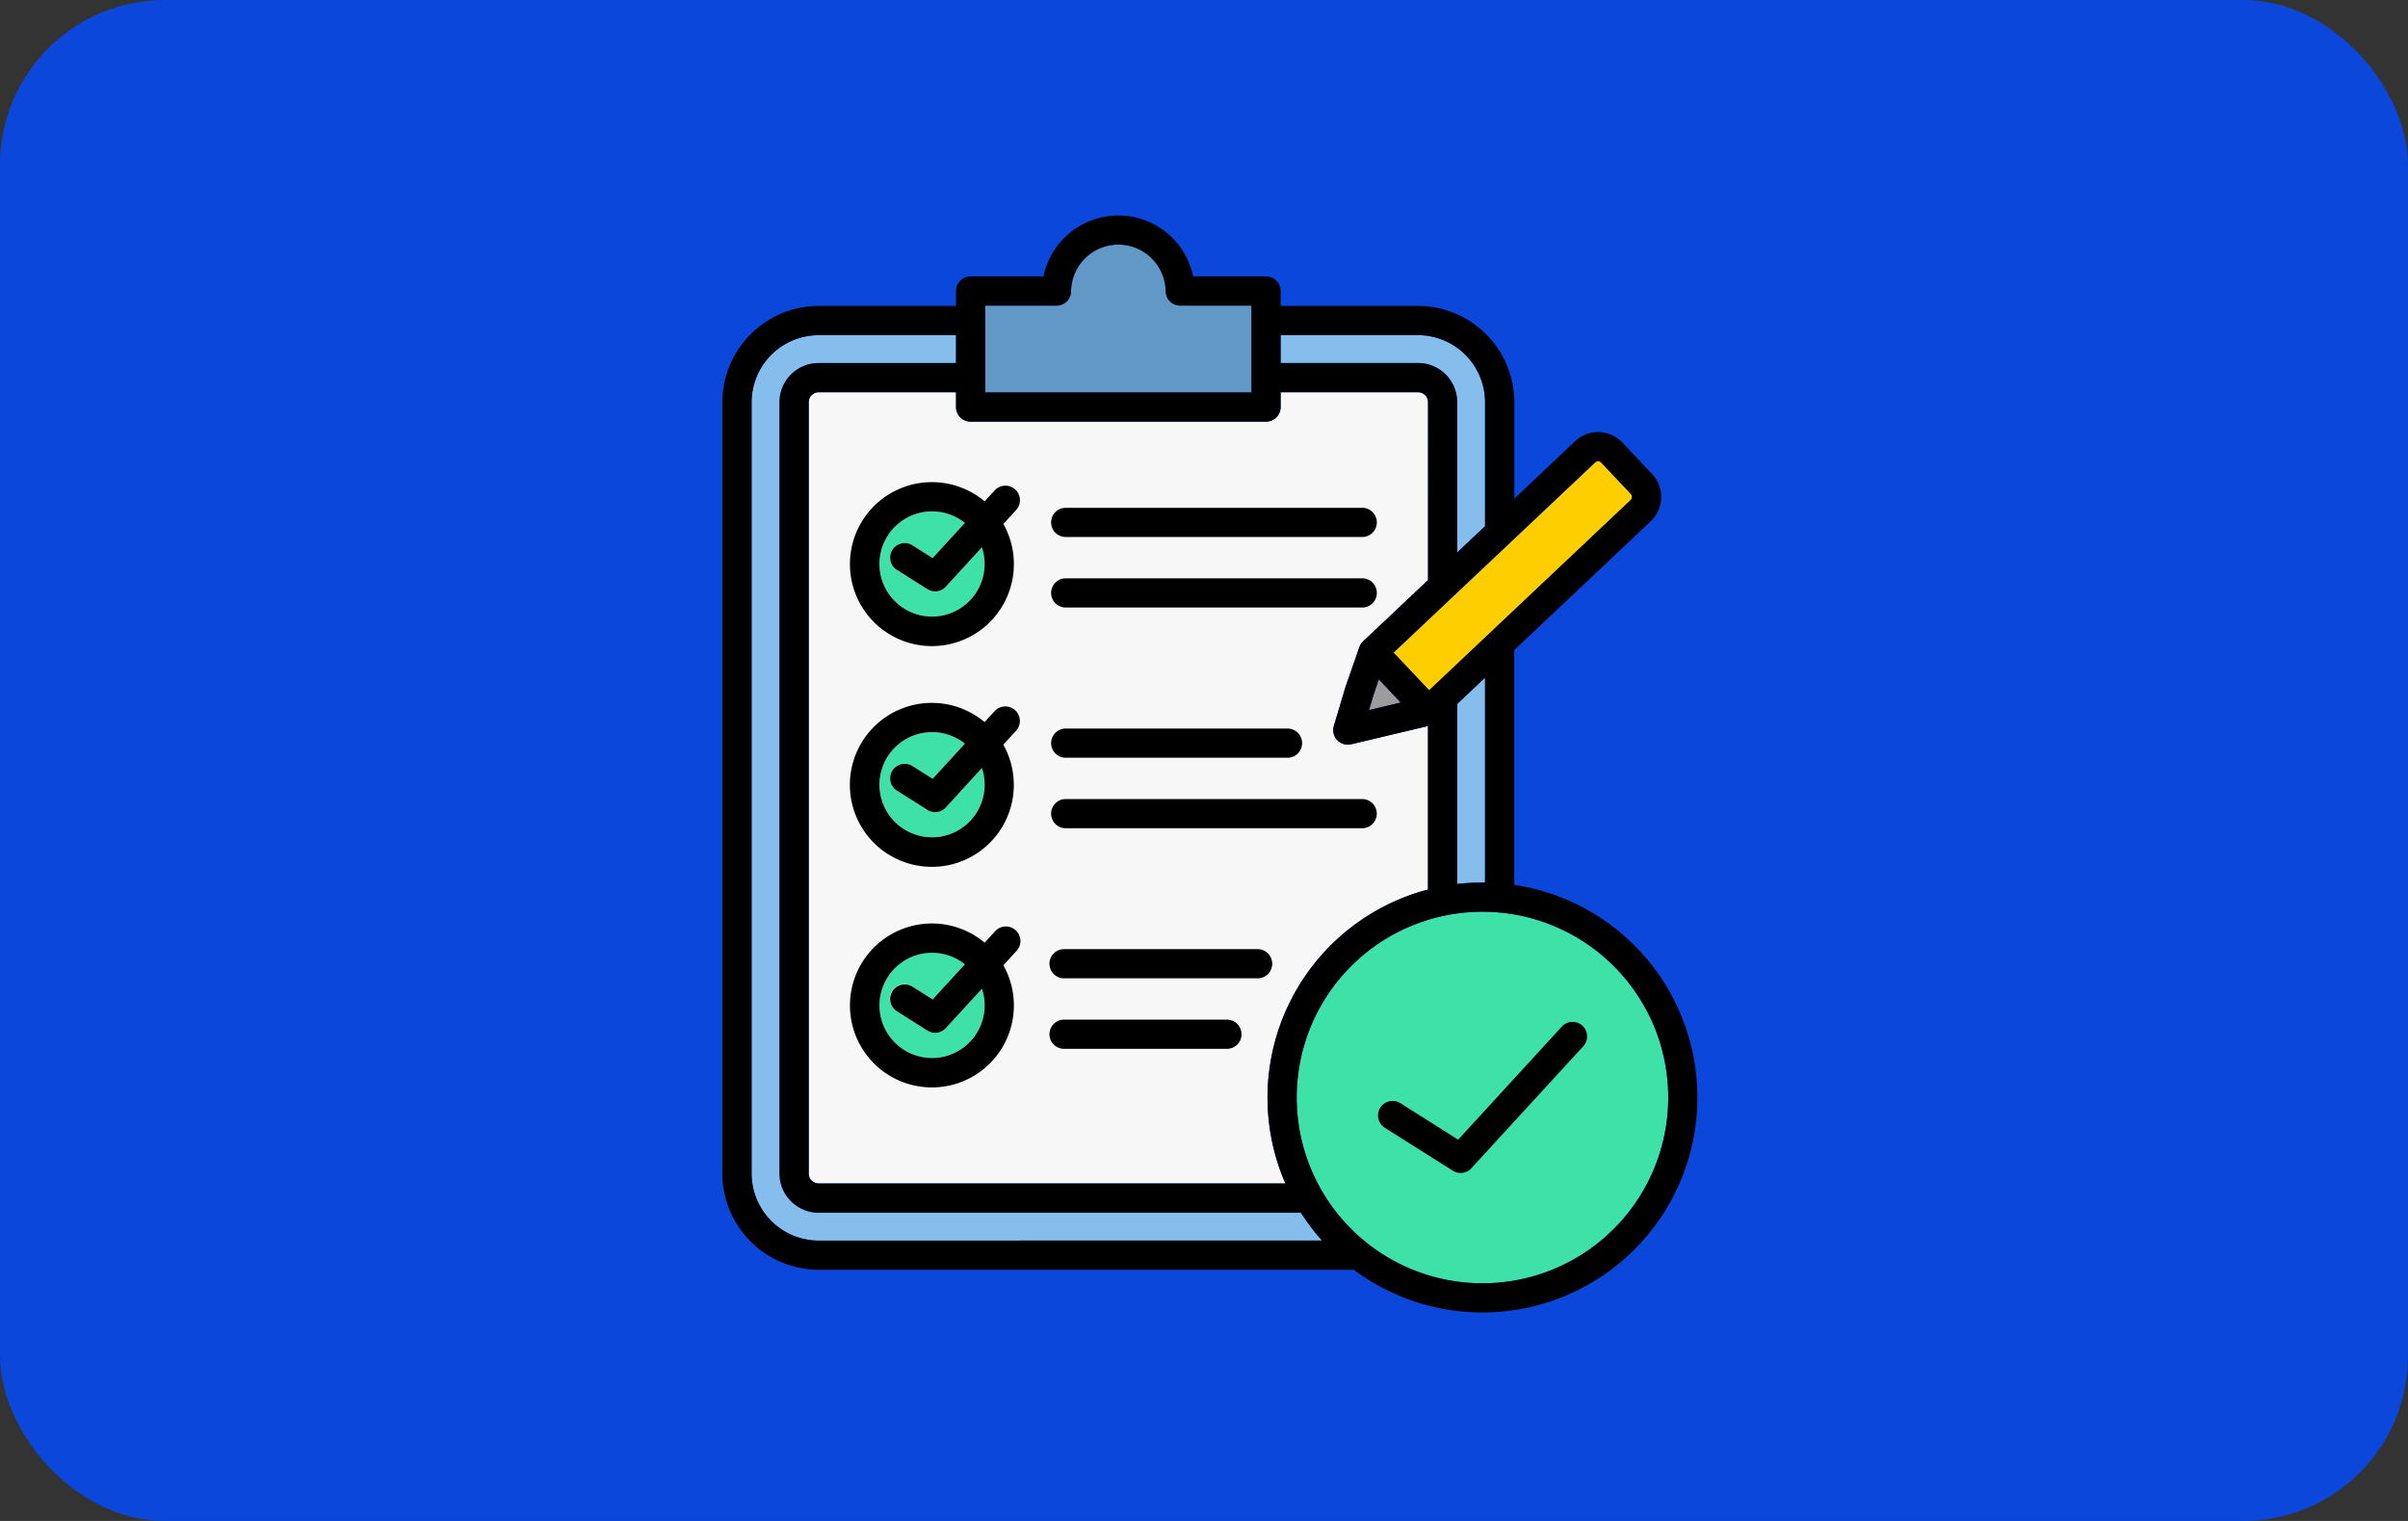 <svg xmlns="http://www.w3.org/2000/svg" width="190" height="120" viewBox="0 0 190 120">
  <rect x="0" y="0" width="190" height="120" fill="#333333" stroke="none"/>
  <g id="Grupo_1074246" data-name="Grupo 1074246" transform="translate(-180 -2032)">
    <rect id="Rectángulo_382740" data-name="Rectángulo 382740" width="190" height="120" rx="13" transform="translate(180 2032)" fill="#0b47db"/>
    <g id="requirement" transform="translate(194.322 2032.982)">
      <path id="Trazado_824909" data-name="Trazado 824909" d="M118.055,155.788A16.975,16.975,0,0,1,129.306,132.6V119.7l-6.059,1.438a1.152,1.152,0,0,1-1.352-1.5l.923-3.086a1.115,1.115,0,0,1,.048-.131l1-2.87a1.143,1.143,0,0,1,.32-.531l5.125-4.837V94.144a.786.786,0,0,0-.78-.78H117.681v1.167a1.152,1.152,0,0,1-1.152,1.152H93.22a1.152,1.152,0,0,1-1.152-1.152V93.364H81.224a.786.786,0,0,0-.78.78v60.863a.786.786,0,0,0,.78.781Z" transform="translate(-30.956 -63.398)" fill="#f7f7f8" fill-rule="evenodd"/>
      <g id="Grupo_1074029" data-name="Grupo 1074029" transform="translate(55.07 39.366)">
        <path id="Trazado_824910" data-name="Trazado 824910" d="M112.779,343.212A1.148,1.148,0,1,1,114,341.269l1.594,1.007,2.543-2.774a4.149,4.149,0,1,0,1.345,1.927l-2.8,3.055a1.149,1.149,0,0,1-1.5.247Z" transform="translate(-111.399 -303.772)" fill="#3ee2a8" fill-rule="evenodd"/>
        <path id="Trazado_824911" data-name="Trazado 824911" d="M112.784,246.665a1.148,1.148,0,1,1,1.224-1.944l1.594,1.007,2.543-2.774a4.149,4.149,0,1,0,1.345,1.926l-2.8,3.055a1.149,1.149,0,0,1-1.5.247Z" transform="translate(-111.403 -224.635)" fill="#3ee2a8" fill-rule="evenodd"/>
        <path id="Trazado_824912" data-name="Trazado 824912" d="M112.784,150.116a1.148,1.148,0,1,1,1.224-1.944l1.594,1.007,2.543-2.774a4.149,4.149,0,1,0,1.345,1.926l-2.8,3.055a1.149,1.149,0,0,1-1.5.247Z" transform="translate(-111.403 -145.496)" fill="#3ee2a8" fill-rule="evenodd"/>
      </g>
      <path id="Trazado_824913" data-name="Trazado 824913" d="M163.305,33.555h-5.623V40.4h21.006v-6.85h-5.623v0a1.148,1.148,0,0,1-1.147-1.134,3.733,3.733,0,0,0-7.463-.086c0,.024,0,.048,0,.072a1.152,1.152,0,0,1-1.152,1.152Z" transform="translate(-94.266 -10.424)" fill="#6298c6" fill-rule="evenodd"/>
      <path id="Trazado_824914" data-name="Trazado 824914" d="M355.09,126.106l-2.348-2.487a.332.332,0,0,0-.232-.1.341.341,0,0,0-.244.093l-11.192,10.564a1.153,1.153,0,0,1-.115.108l-4.6,4.338,2.81,2.977.208-.2a1.16,1.16,0,0,1,.116-.108l15.58-14.707a.333.333,0,0,0,.1-.233A.341.341,0,0,0,355.09,126.106Z" transform="translate(-240.727 -88.112)" fill="#ffce00" fill-rule="evenodd"/>
      <path id="Trazado_824915" data-name="Trazado 824915" d="M326.864,221.135l1.249-.3-1.721-1.823-.4,1.151-.01.035-.368,1.23Z" transform="translate(-231.916 -166.391)" fill="#9c9c9c" fill-rule="evenodd"/>
      <path id="Trazado_824916" data-name="Trazado 824916" d="M300.873,85.526l2.2-2.079V73.662a5.3,5.3,0,0,0-5.287-5.287H286.945v2.2h10.844a3.09,3.09,0,0,1,3.084,3.084Z" transform="translate(-200.219 -42.915)" fill="#85beed" fill-rule="evenodd"/>
      <path id="Trazado_824917" data-name="Trazado 824917" d="M318.988,324.943a14.658,14.658,0,1,0,4.293,10.365A14.658,14.658,0,0,0,318.988,324.943Z" transform="translate(-205.973 -249.699)" fill="#3ee2a8" fill-rule="evenodd"/>
      <path id="Trazado_824918" data-name="Trazado 824918" d="M100.462,139.811a17.042,17.042,0,0,1-1.665-2.2H60.742a3.091,3.091,0,0,1-3.084-3.084V73.662a3.09,3.09,0,0,1,3.084-3.084H71.585v-2.2H60.741a5.3,5.3,0,0,0-5.286,5.287v60.863a5.305,5.305,0,0,0,5.286,5.287Z" transform="translate(-10.473 -42.915)" fill="#85beed" fill-rule="evenodd"/>
      <path id="Trazado_824919" data-name="Trazado 824919" d="M366.181,234.4h.205V218.231l-2.2,2.079v14.2A17.144,17.144,0,0,1,366.181,234.4Z" transform="translate(-263.53 -165.749)" fill="#85beed" fill-rule="evenodd"/>
      <path id="Trazado_824920" data-name="Trazado 824920" d="M69.705,76.205a1.152,1.152,0,1,1,0-2.3H84.84a1.152,1.152,0,1,1,0,2.3Zm0,5.563a1.152,1.152,0,1,1,0-2.3H82.419a1.152,1.152,0,1,1,0,2.3ZM63.37,73.395l.811-.885a1.147,1.147,0,1,1,1.692,1.548l-1.026,1.119a6.467,6.467,0,1,1-1.477-1.782Zm-6.92,5.412a1.148,1.148,0,1,1,1.224-1.944l1.594,1.007L61.811,75.1a4.149,4.149,0,1,0,1.345,1.927l-2.8,3.055a1.149,1.149,0,0,1-1.5.247l-2.4-1.517ZM69.7,58.8a1.152,1.152,0,0,1,0-2.3H87.2a1.152,1.152,0,1,1,0,2.3Zm0,5.563a1.152,1.152,0,0,1,0-2.3h23.39a1.152,1.152,0,1,1,0,2.3Zm-6.335-8.373.811-.885a1.147,1.147,0,0,1,1.692,1.548l-1.026,1.119a6.468,6.468,0,1,1-1.477-1.782ZM56.45,61.4a1.148,1.148,0,1,1,1.224-1.944l1.594,1.007,2.543-2.774a4.149,4.149,0,1,0,1.345,1.926l-2.8,3.055a1.149,1.149,0,0,1-1.5.247l-2.4-1.517ZM69.7,41.385a1.152,1.152,0,0,1,0-2.3H93.094a1.152,1.152,0,1,1,0,2.3Zm0,5.563a1.152,1.152,0,0,1,0-2.3H93.094a1.152,1.152,0,1,1,0,2.3ZM63.37,38.574l.811-.885a1.147,1.147,0,0,1,1.692,1.548l-1.026,1.119a6.468,6.468,0,1,1-1.477-1.782Zm-6.92,5.412a1.148,1.148,0,1,1,1.224-1.944l1.594,1.007,2.543-2.774A4.149,4.149,0,1,0,63.155,42.2l-2.8,3.055a1.148,1.148,0,0,1-1.5.247l-2.4-1.517ZM69.039,23.131H63.416v6.85H84.422v-6.85H78.8v0a1.148,1.148,0,0,1-1.147-1.134,3.733,3.733,0,0,0-7.463-.086c0,.024,0,.048,0,.072a1.152,1.152,0,0,1-1.152,1.152Zm45.324,14.863-2.348-2.487a.332.332,0,0,0-.232-.1.34.34,0,0,0-.244.093L100.348,46.059a1.155,1.155,0,0,1-.115.108l-4.6,4.338,2.81,2.977.208-.2a1.161,1.161,0,0,1,.116-.108l15.58-14.707a.333.333,0,0,0,.1-.233.341.341,0,0,0-.093-.244ZM94.948,54.744l-1.249.3.368-1.23.01-.035.4-1.151L96.2,54.447Zm5.706-12.134,2.2-2.079V30.746a5.3,5.3,0,0,0-5.287-5.287H86.725v2.2H97.569a3.09,3.09,0,0,1,3.084,3.084V42.609Zm12.362,32.635a14.658,14.658,0,1,0,4.293,10.365A14.658,14.658,0,0,0,113.016,75.245ZM87.1,92.39A16.975,16.975,0,0,1,98.35,69.2V56.3l-6.059,1.438a1.152,1.152,0,0,1-1.352-1.5l.923-3.086a1.12,1.12,0,0,1,.048-.131l1-2.87a1.143,1.143,0,0,1,.32-.531l5.125-4.837V30.746a.786.786,0,0,0-.78-.78H86.725v1.167a1.152,1.152,0,0,1-1.152,1.152H62.264a1.152,1.152,0,0,1-1.152-1.152V29.966H50.269a.786.786,0,0,0-.78.78V91.609a.786.786,0,0,0,.78.781Zm2.89,4.506a17.042,17.042,0,0,1-1.665-2.2H50.269a3.091,3.091,0,0,1-3.084-3.084V30.746a3.09,3.09,0,0,1,3.084-3.084H61.112v-2.2H50.268a5.3,5.3,0,0,0-5.286,5.287V91.609A5.3,5.3,0,0,0,50.268,96.9ZM105.16,68.832V50.308l10.767-10.163a2.643,2.643,0,0,0,.11-3.725l-2.348-2.487a2.643,2.643,0,0,0-3.725-.11l-4.8,4.536v-7.61a7.61,7.61,0,0,0-7.59-7.592H86.725V21.979a1.152,1.152,0,0,0-1.152-1.152H79.823a6.029,6.029,0,0,0-11.808,0H62.264a1.152,1.152,0,0,0-1.152,1.152v1.177H50.268a7.61,7.61,0,0,0-7.59,7.59V91.609a7.61,7.61,0,0,0,7.59,7.59H92.5a16.962,16.962,0,1,0,12.66-30.367Zm-2.509-.184a17.153,17.153,0,0,0-2,.117l0-14.2,2.2-2.079V68.649h-.205ZM94.949,88a1.148,1.148,0,1,1,1.224-1.944l4.56,2.88,8.162-8.9a1.147,1.147,0,1,1,1.692,1.548L101.82,91.14a1.149,1.149,0,0,1-1.5.247Z" fill-rule="evenodd"/>
    </g>
  </g>
</svg>
